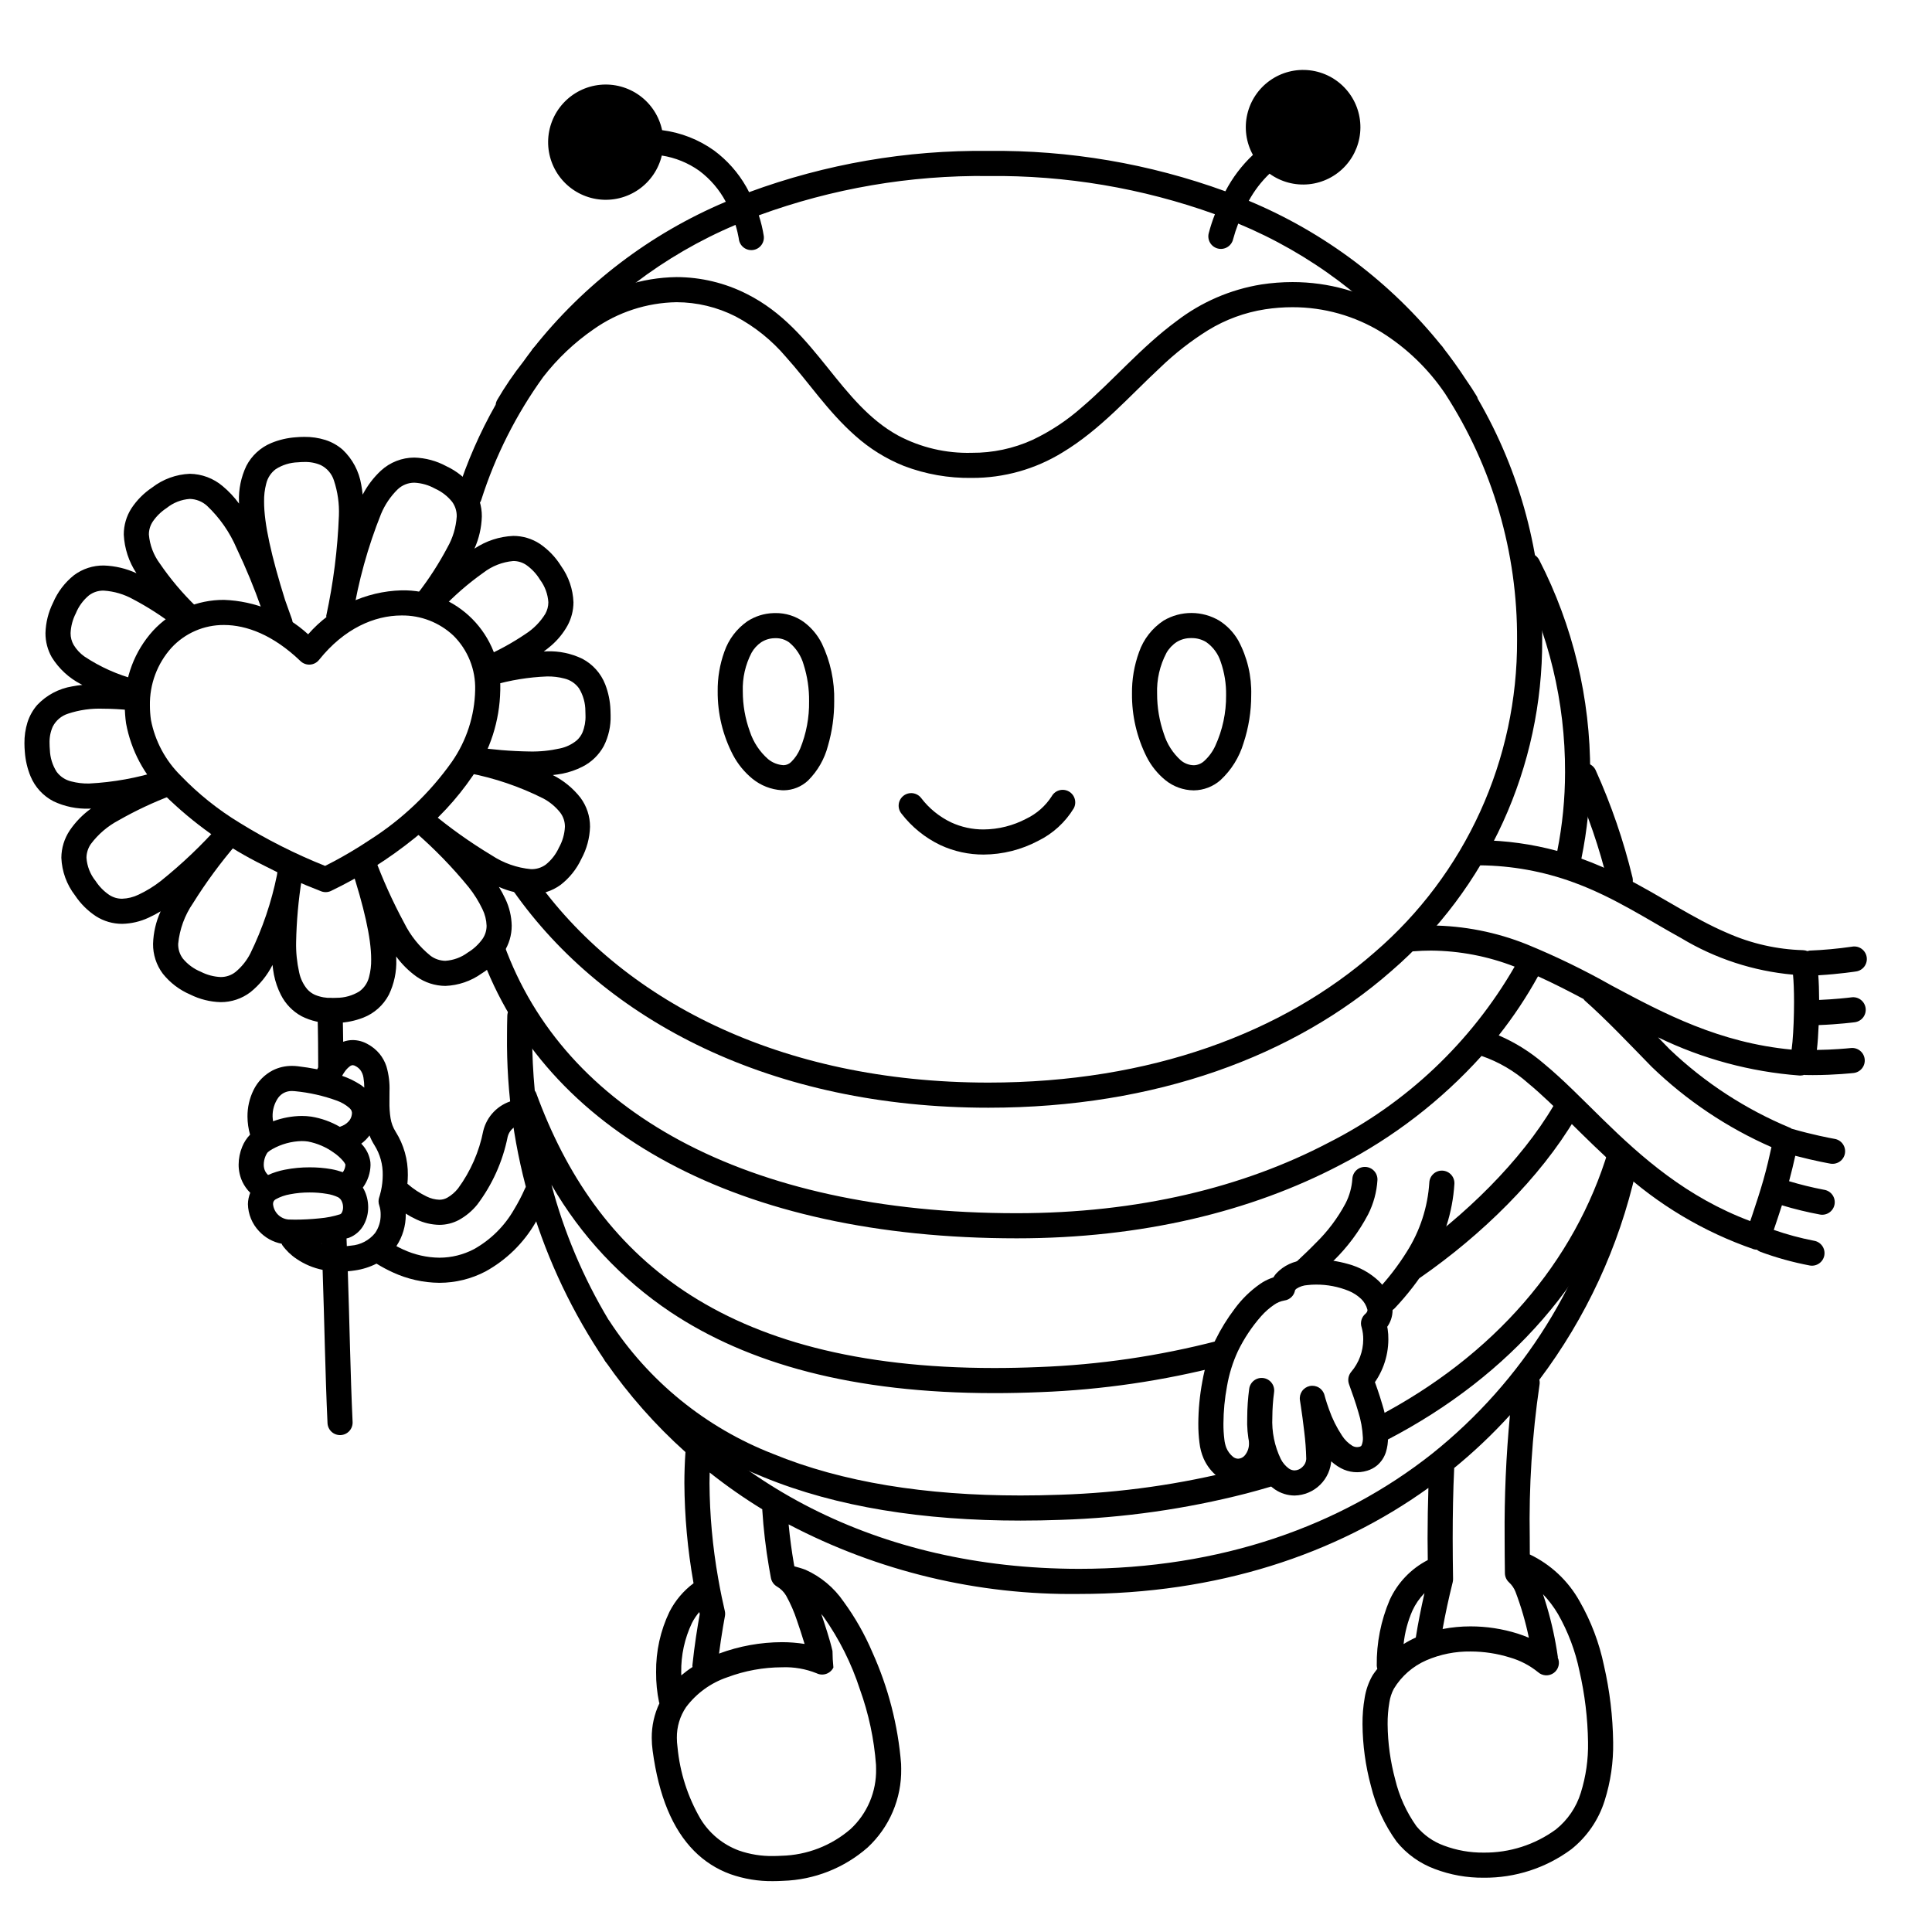 <svg width="200" height="200" viewBox="0 0 200 200" xmlns="http://www.w3.org/2000/svg"><g id="type=love, mode=dark"><g id="Layer 2"><path id="Vector" d="M62.838 19C65.323 19 67.338 16.985 67.338 14.5C67.338 12.015 65.323 10 62.838 10C60.353 10 58.338 12.015 58.338 14.5C58.338 16.985 60.353 19 62.838 19Z"/><path id="Vector_2" d="M135.172 17.5C137.657 17.5 139.672 15.485 139.672 13C139.672 10.515 137.657 8.5 135.172 8.5C132.687 8.5 130.672 10.515 130.672 13C130.672 15.485 132.687 17.5 135.172 17.5Z"/></g><g id="Layer 17"><path id="Vector_3" d="M162.819 80.815C164.363 84.237 165.584 87.795 166.467 91.444C166.549 91.779 166.76 92.067 167.055 92.247C167.349 92.426 167.703 92.481 168.038 92.399C168.373 92.318 168.662 92.106 168.841 91.812C169.02 91.517 169.075 91.164 168.994 90.829C168.072 87.023 166.798 83.312 165.188 79.743C165.118 79.587 165.018 79.447 164.893 79.33C164.769 79.213 164.622 79.122 164.462 79.061C164.302 79.001 164.132 78.973 163.962 78.978C163.791 78.984 163.623 79.023 163.467 79.093C163.311 79.164 163.171 79.264 163.054 79.389C162.938 79.513 162.846 79.66 162.786 79.82C162.726 79.98 162.698 80.15 162.704 80.321C162.71 80.492 162.749 80.66 162.82 80.815L162.819 80.815Z"/><path id="Vector_4" d="M49.412 124.693L49.408 124.697L49.406 124.699L49.412 124.693Z"/><path id="Vector_5" d="M56.051 122.403C55.895 122.334 55.727 122.296 55.556 122.291C55.385 122.287 55.215 122.316 55.056 122.377C54.897 122.438 54.751 122.53 54.627 122.648C54.503 122.765 54.404 122.906 54.334 123.062C54.01 123.796 53.638 124.508 53.221 125.194L53.222 125.193C52.236 126.92 50.797 128.345 49.06 129.315C47.961 129.89 46.739 130.193 45.499 130.196L45.479 130.196C44.186 130.181 42.911 129.891 41.738 129.348C41.502 129.242 41.268 129.121 41.034 128.998C41.672 128.03 42.01 126.896 42.005 125.738C42.005 125.699 41.997 125.667 41.996 125.629C42.359 125.859 42.736 126.065 43.126 126.244C43.862 126.592 44.664 126.78 45.478 126.796L45.488 126.796C46.184 126.795 46.87 126.625 47.486 126.301L47.492 126.298C48.229 125.895 48.88 125.351 49.408 124.697C50.969 122.625 52.044 120.228 52.553 117.684L52.552 117.686C52.623 117.391 52.772 117.121 52.983 116.903C53.195 116.685 53.46 116.528 53.753 116.448C54.085 116.356 54.367 116.136 54.538 115.836C54.708 115.536 54.752 115.181 54.66 114.848C54.568 114.516 54.348 114.234 54.048 114.064C53.748 113.894 53.393 113.85 53.061 113.942L53.06 113.941C52.321 114.145 51.65 114.543 51.116 115.094C50.582 115.645 50.205 116.329 50.025 117.074L50.025 117.076C49.605 119.223 48.717 121.251 47.425 123.016L47.42 123.022C47.111 123.414 46.729 123.743 46.295 123.989C46.044 124.128 45.762 124.199 45.476 124.196C45.027 124.179 44.587 124.068 44.184 123.869C43.457 123.52 42.781 123.073 42.174 122.542C42.2 122.258 42.219 121.961 42.22 121.641C42.241 120.052 41.8 118.492 40.952 117.149C40.687 116.726 40.51 116.255 40.431 115.762C40.342 115.197 40.303 114.624 40.315 114.052C40.315 113.702 40.321 113.342 40.321 112.976C40.355 112.103 40.248 111.23 40.003 110.391C39.848 109.92 39.609 109.481 39.296 109.095C38.949 108.676 38.523 108.329 38.042 108.074C37.575 107.812 37.05 107.672 36.514 107.667C36.177 107.668 35.842 107.728 35.525 107.843C35.515 106.935 35.497 105.84 35.466 104.6C35.463 104.428 35.426 104.259 35.357 104.102C35.289 103.945 35.19 103.803 35.066 103.684C34.942 103.566 34.796 103.473 34.636 103.411C34.476 103.349 34.305 103.319 34.134 103.324C33.962 103.328 33.794 103.366 33.637 103.436C33.48 103.506 33.339 103.606 33.221 103.731C33.103 103.855 33.011 104.002 32.951 104.162C32.89 104.323 32.861 104.494 32.867 104.665L32.867 104.665C32.929 107.152 32.938 109.058 32.938 110.001C32.938 110.218 32.938 110.381 32.938 110.491C32.903 110.562 32.867 110.634 32.84 110.692C32.158 110.562 31.477 110.451 30.821 110.376C30.624 110.353 30.427 110.341 30.229 110.341C29.533 110.336 28.846 110.496 28.224 110.808C27.363 111.257 26.669 111.972 26.244 112.846C25.825 113.701 25.611 114.642 25.619 115.595C25.623 116.226 25.713 116.853 25.886 117.46C25.535 117.823 25.258 118.251 25.07 118.72C24.831 119.303 24.706 119.927 24.703 120.557C24.7 121.18 24.836 121.796 25.103 122.359C25.305 122.775 25.576 123.152 25.905 123.477C25.754 123.849 25.672 124.247 25.665 124.649C25.687 125.691 26.096 126.687 26.811 127.446C27.434 128.122 28.257 128.58 29.16 128.752C29.175 128.797 29.193 128.84 29.213 128.883L29.213 128.883C29.619 129.45 30.125 129.938 30.706 130.323C31.519 130.876 32.433 131.26 33.397 131.455C33.583 136.819 33.666 142.217 33.904 147.322C33.92 147.666 34.072 147.99 34.327 148.223C34.582 148.455 34.919 148.576 35.263 148.56C35.608 148.544 35.932 148.392 36.164 148.137C36.396 147.882 36.517 147.545 36.501 147.201L36.501 147.201C36.268 142.229 36.186 136.921 36.004 131.601C36.246 131.58 36.493 131.553 36.748 131.514C37.523 131.403 38.276 131.165 38.975 130.811C39.522 131.149 40.089 131.453 40.674 131.72C42.182 132.414 43.82 132.781 45.479 132.796L45.499 132.796C47.159 132.793 48.794 132.389 50.264 131.619C52.418 130.432 54.207 128.68 55.439 126.552L55.44 126.55C55.915 125.768 56.339 124.956 56.709 124.119C56.85 123.804 56.859 123.447 56.735 123.125C56.612 122.803 56.365 122.543 56.051 122.403ZM27.746 121.636C27.627 121.52 27.526 121.385 27.448 121.238C27.349 121.025 27.3 120.792 27.303 120.557C27.306 120.265 27.365 119.976 27.476 119.705C27.52 119.597 27.573 119.493 27.635 119.395L27.7 119.305L27.726 119.276C27.87 119.154 28.025 119.047 28.19 118.957C29.122 118.433 30.169 118.147 31.237 118.123C31.447 118.123 31.656 118.137 31.863 118.166C32.84 118.351 33.765 118.75 34.57 119.334C34.921 119.574 35.24 119.859 35.518 120.181C35.598 120.274 35.668 120.376 35.726 120.485L35.755 120.552L35.757 120.612C35.736 120.875 35.644 121.129 35.491 121.345C35.105 121.21 34.708 121.105 34.305 121.031C33.563 120.902 32.811 120.839 32.058 120.842C31.199 120.839 30.341 120.92 29.498 121.085C28.895 121.201 28.307 121.386 27.746 121.636H27.746ZM36.202 110.395C36.289 110.32 36.399 110.275 36.514 110.267C36.616 110.273 36.715 110.304 36.802 110.359C36.986 110.453 37.15 110.584 37.284 110.742C37.465 110.98 37.582 111.259 37.625 111.555C37.682 111.897 37.711 112.243 37.711 112.59C37.57 112.473 37.424 112.365 37.274 112.264C36.693 111.892 36.069 111.591 35.415 111.369C35.499 111.215 35.593 111.067 35.696 110.925C35.836 110.723 36.007 110.545 36.201 110.395H36.202ZM28.805 113.632C28.963 113.421 29.167 113.247 29.402 113.126C29.659 112.999 29.942 112.935 30.229 112.941C30.327 112.941 30.425 112.947 30.522 112.958C32.021 113.1 33.496 113.434 34.91 113.952C35.374 114.122 35.802 114.376 36.174 114.7C36.263 114.782 36.336 114.878 36.391 114.984L36.437 115.188L36.436 115.223C36.429 115.476 36.352 115.723 36.212 115.936C36.017 116.203 35.753 116.412 35.449 116.542C35.361 116.582 35.27 116.618 35.178 116.648C34.267 116.121 33.269 115.763 32.231 115.593C31.902 115.546 31.57 115.523 31.237 115.523C30.224 115.534 29.22 115.721 28.27 116.075C28.244 115.916 28.227 115.756 28.219 115.595C28.198 114.895 28.403 114.206 28.805 113.632H28.805ZM28.265 124.649C28.261 124.549 28.283 124.451 28.327 124.361C28.377 124.273 28.45 124.2 28.539 124.151C28.999 123.897 29.497 123.722 30.014 123.633C30.687 123.503 31.372 123.439 32.058 123.442C32.657 123.439 33.255 123.489 33.846 123.59C34.243 123.649 34.63 123.766 34.995 123.936C35.154 124.025 35.283 124.161 35.363 124.325C35.464 124.526 35.515 124.747 35.514 124.971C35.518 125.164 35.475 125.355 35.388 125.527C35.316 125.65 35.269 125.678 35.217 125.699C34.52 125.921 33.8 126.063 33.071 126.123C32.231 126.211 31.387 126.256 30.543 126.257C30.284 126.257 30.049 126.252 29.855 126.243C29.445 126.205 29.062 126.025 28.771 125.734C28.481 125.442 28.301 125.058 28.265 124.649L28.265 124.649ZM33.247 128.718L33.29 128.714L33.291 128.736C33.275 128.73 33.263 128.723 33.247 128.718L33.247 128.718ZM36.35 128.945C36.194 128.969 36.049 128.982 35.902 128.997C35.891 128.733 35.883 128.468 35.872 128.204C35.954 128.177 36.049 128.164 36.13 128.134C36.784 127.883 37.328 127.406 37.661 126.789C37.963 126.231 38.119 125.606 38.114 124.971C38.115 124.33 37.964 123.698 37.671 123.127C37.638 123.064 37.595 123.004 37.558 122.942C37.571 122.924 37.583 122.911 37.595 122.892C38.072 122.226 38.337 121.431 38.357 120.612C38.357 120.511 38.353 120.406 38.343 120.296L38.342 120.293C38.252 119.637 37.967 119.022 37.525 118.528C37.486 118.481 37.44 118.438 37.399 118.392C37.722 118.151 38.01 117.865 38.251 117.542C38.39 117.897 38.563 118.238 38.768 118.559C39.345 119.482 39.641 120.553 39.62 121.641C39.618 122.198 39.556 122.752 39.434 123.296C39.388 123.501 39.343 123.663 39.311 123.768L39.275 123.88L39.267 123.901L39.268 123.902C39.158 124.196 39.159 124.521 39.27 124.815C39.366 125.113 39.411 125.425 39.405 125.738C39.418 126.42 39.215 127.089 38.825 127.649C38.523 128.022 38.147 128.329 37.721 128.552C37.296 128.775 36.829 128.909 36.35 128.945H36.35Z"/><path id="Vector_6" d="M168.384 119.656C168.218 119.618 168.045 119.613 167.877 119.641C167.709 119.67 167.548 119.731 167.403 119.822C167.259 119.913 167.133 120.031 167.034 120.17C166.936 120.309 166.865 120.466 166.827 120.633L166.827 120.633C164.234 132.431 157.664 142.98 148.219 150.511C138.808 157.944 126.424 162.403 111.704 162.406C90.706 162.395 74.451 153.344 64.821 139.468C64.724 139.327 64.6 139.206 64.456 139.113C64.313 139.02 64.152 138.956 63.984 138.925C63.815 138.895 63.642 138.897 63.475 138.933C63.308 138.969 63.149 139.038 63.009 139.136C62.868 139.233 62.748 139.358 62.655 139.502C62.563 139.646 62.5 139.807 62.47 139.975C62.439 140.144 62.443 140.316 62.48 140.484C62.516 140.651 62.586 140.809 62.684 140.949C65.069 144.384 67.846 147.529 70.959 150.32C70.882 151.411 70.848 152.486 70.847 153.535C70.869 156.981 71.181 160.419 71.781 163.812L71.796 163.898C70.749 164.68 69.895 165.692 69.301 166.856C68.365 168.805 67.893 170.944 67.92 173.105C67.911 174.155 68.014 175.203 68.228 176.231C68.236 176.262 68.258 176.285 68.267 176.315C67.733 177.436 67.46 178.662 67.468 179.903C67.469 180.338 67.499 180.772 67.558 181.203L67.557 181.2C68.194 185.964 69.637 189.359 71.841 191.593C72.9 192.669 74.186 193.495 75.606 194.01C77.022 194.509 78.516 194.754 80.017 194.735C80.362 194.735 80.709 194.724 81.058 194.703C84.293 194.603 87.392 193.38 89.824 191.245C90.94 190.206 91.825 188.946 92.422 187.544C93.019 186.142 93.316 184.631 93.292 183.108C93.292 182.937 93.288 182.767 93.282 182.597V182.594C92.962 178.604 91.957 174.699 90.311 171.05C89.519 169.187 88.515 167.42 87.319 165.786C86.334 164.35 84.972 163.213 83.383 162.501C83.005 162.357 82.617 162.251 82.23 162.145C82.208 162.024 82.187 161.916 82.166 161.789C81.969 160.633 81.777 159.269 81.638 157.804C90.905 162.668 101.239 165.143 111.704 165.006C125.96 165.009 138.249 160.947 147.868 154.029C147.815 155.731 147.783 157.456 147.782 159.232C147.782 159.974 147.795 160.74 147.803 161.497C146.068 162.392 144.682 163.841 143.865 165.614C142.948 167.766 142.49 170.085 142.521 172.424C142.526 172.537 142.546 172.648 142.58 172.755C142.404 172.995 142.216 173.221 142.059 173.483C141.666 174.184 141.4 174.949 141.273 175.743C141.114 176.65 141.038 177.569 141.046 178.49C141.063 180.655 141.357 182.809 141.923 184.899C142.428 186.968 143.329 188.919 144.576 190.645C145.614 191.926 146.978 192.903 148.524 193.475C150.14 194.088 151.855 194.395 153.584 194.381C156.846 194.412 160.03 193.38 162.654 191.442C164.278 190.152 165.48 188.406 166.105 186.428C166.729 184.464 167.028 182.412 166.993 180.351C166.958 177.68 166.639 175.02 166.042 172.416C165.557 170.077 164.706 167.83 163.518 165.757C162.342 163.65 160.543 161.959 158.366 160.916C158.362 160.348 158.359 159.785 158.359 159.233V159.219L158.359 159.164C158.264 153.878 158.602 148.593 159.37 143.362C159.401 143.185 159.395 143.004 159.352 142.83C164.187 136.417 167.599 129.048 169.361 121.213C169.438 120.877 169.378 120.524 169.195 120.232C169.012 119.94 168.72 119.733 168.384 119.656ZM71.627 168.019C71.834 167.609 72.091 167.227 72.391 166.879C72.408 166.953 72.423 167.022 72.439 167.09C72.328 167.702 72.191 168.502 72.049 169.449L72.049 169.452C71.918 170.341 71.784 171.344 71.674 172.411C71.676 172.464 71.681 172.517 71.689 172.569C71.283 172.832 70.894 173.121 70.526 173.434C70.523 173.326 70.52 173.219 70.52 173.106C70.494 171.348 70.873 169.607 71.627 168.019H71.627ZM89.017 174.882C89.925 177.4 90.486 180.029 90.684 182.698V182.695C90.689 182.835 90.692 182.973 90.692 183.108C90.717 184.274 90.495 185.432 90.04 186.506C89.586 187.58 88.909 188.546 88.055 189.34C86.064 191.064 83.535 192.042 80.903 192.108C80.601 192.126 80.306 192.135 80.017 192.135C78.82 192.154 77.629 191.962 76.498 191.568C74.84 190.956 73.437 189.801 72.518 188.291C71.193 186.015 70.379 183.478 70.135 180.856L70.134 180.854C70.091 180.539 70.069 180.221 70.068 179.903C70.053 178.771 70.385 177.661 71.021 176.723C72.099 175.285 73.587 174.208 75.289 173.632C77.103 172.952 79.023 172.602 80.959 172.597C82.181 172.549 83.4 172.76 84.534 173.216C84.844 173.368 85.201 173.391 85.527 173.279C85.853 173.167 86.122 172.931 86.274 172.621C86.215 172.052 86.183 171.48 86.179 170.908L86.178 170.908C85.915 169.741 85.371 168.114 85.021 167.084C85.097 167.179 85.173 167.258 85.248 167.358C86.876 169.662 88.146 172.199 89.017 174.882H89.017ZM79.603 162.226C79.671 162.631 79.74 163.003 79.806 163.354C79.84 163.535 79.913 163.707 80.019 163.858C80.125 164.009 80.261 164.136 80.42 164.231C80.817 164.459 81.147 164.787 81.379 165.181C81.833 165.999 82.208 166.857 82.499 167.745C82.714 168.37 83.032 169.319 83.291 170.18C82.519 170.059 81.74 169.998 80.959 169.997C78.732 170.002 76.523 170.402 74.435 171.178C74.496 170.708 74.559 170.256 74.621 169.83L74.621 169.832C74.778 168.783 74.931 167.906 75.044 167.298C75.077 167.12 75.073 166.938 75.031 166.762C74.856 166.018 74.601 164.854 74.342 163.368C73.768 160.122 73.469 156.833 73.447 153.536C73.447 153.173 73.457 152.805 73.466 152.437C75.204 153.816 77.024 155.088 78.917 156.246C78.917 156.263 78.909 156.277 78.91 156.294C79.036 158.282 79.267 160.262 79.603 162.226ZM146.216 166.725C146.526 166.056 146.948 165.445 147.462 164.916C147.102 166.504 146.793 168.047 146.563 169.517C146.127 169.714 145.704 169.94 145.299 170.194C145.423 168.997 145.733 167.827 146.216 166.725H146.216ZM161.286 167.09C162.33 168.924 163.078 170.91 163.503 172.976C164.059 175.396 164.358 177.868 164.393 180.352C164.427 182.127 164.174 183.896 163.643 185.591C163.184 187.084 162.286 188.405 161.067 189.382C158.897 190.968 156.272 191.81 153.584 191.781C152.18 191.795 150.787 191.548 149.473 191.055C148.361 190.652 147.378 189.958 146.626 189.046C145.595 187.592 144.85 185.954 144.433 184.221C143.928 182.352 143.663 180.426 143.646 178.49C143.639 177.729 143.7 176.968 143.829 176.218C143.903 175.73 144.058 175.257 144.289 174.821C145.079 173.513 146.256 172.483 147.658 171.873C149.1 171.251 150.657 170.941 152.228 170.962C153.617 170.962 154.997 171.173 156.322 171.588C157.38 171.894 158.366 172.41 159.221 173.104C159.443 173.301 159.726 173.416 160.023 173.43C160.32 173.443 160.612 173.354 160.851 173.178C161.09 173.001 161.262 172.748 161.336 172.46C161.411 172.173 161.385 171.868 161.262 171.598C161.259 171.568 161.271 171.541 161.266 171.511L161.266 171.511C161.202 171.066 161.129 170.619 161.048 170.171C160.735 168.428 160.294 166.711 159.73 165.032C160.325 165.657 160.847 166.347 161.286 167.09H161.286ZM155.759 159.164L155.759 159.247H155.759C155.759 160.424 155.771 161.633 155.787 162.859C155.79 163.035 155.828 163.208 155.899 163.368C155.97 163.529 156.073 163.673 156.201 163.793C156.5 164.065 156.733 164.402 156.882 164.778C157.469 166.326 157.932 167.918 158.268 169.54C157.896 169.383 157.512 169.239 157.112 169.111C155.532 168.614 153.885 168.361 152.228 168.362C151.258 168.361 150.29 168.453 149.338 168.637C149.614 167.095 149.962 165.482 150.382 163.796C150.408 163.687 150.421 163.575 150.42 163.462C150.399 162.025 150.382 160.609 150.382 159.233C150.383 156.745 150.424 154.346 150.536 152.033C150.537 152.013 150.527 151.996 150.527 151.976C152.587 150.293 154.52 148.46 156.309 146.492C155.909 150.704 155.725 154.934 155.759 159.164H155.759Z"/><path id="Vector_7" d="M147.07 132.228C153.385 127.837 159.418 121.951 163.079 115.757C163.254 115.46 163.304 115.105 163.218 114.772C163.132 114.438 162.917 114.152 162.62 113.977C162.323 113.802 161.968 113.751 161.634 113.838C161.301 113.924 161.015 114.139 160.839 114.436L160.839 114.436C157.459 120.178 151.645 125.891 145.587 130.092C145.446 130.19 145.326 130.314 145.234 130.458C145.142 130.601 145.078 130.762 145.048 130.93C145.018 131.098 145.021 131.27 145.057 131.437C145.093 131.604 145.162 131.762 145.26 131.903C145.357 132.043 145.481 132.163 145.625 132.255C145.769 132.347 145.929 132.41 146.097 132.44C146.265 132.471 146.438 132.467 146.605 132.431C146.772 132.395 146.93 132.326 147.07 132.228V132.228Z"/><path id="Vector_8" d="M168.124 118.186C167.96 118.137 167.789 118.121 167.619 118.138C167.449 118.155 167.284 118.206 167.134 118.287C166.984 118.368 166.851 118.477 166.743 118.61C166.635 118.742 166.554 118.894 166.505 119.058C163.018 130.669 154.661 140.357 142.436 146.732C142.285 146.81 142.15 146.918 142.04 147.049C141.93 147.18 141.846 147.331 141.795 147.494C141.743 147.657 141.724 147.829 141.739 147.999C141.754 148.169 141.803 148.335 141.882 148.487C141.961 148.638 142.069 148.773 142.2 148.883C142.331 148.993 142.482 149.075 142.646 149.127C142.809 149.178 142.98 149.196 143.151 149.181C143.321 149.166 143.487 149.117 143.638 149.037L143.638 149.037C156.39 142.4 165.295 132.148 168.995 119.805C169.094 119.475 169.058 119.119 168.895 118.815C168.731 118.512 168.454 118.285 168.124 118.186Z"/><path id="Vector_9" d="M130.735 151.426C129.955 151.658 129.165 151.878 128.364 152.087C122.265 153.649 116.014 154.538 109.721 154.736C108.338 154.786 106.977 154.811 105.638 154.811C95.831 154.812 87.195 153.45 80.024 150.505C73.049 147.794 67.106 142.954 63.038 136.672C63.028 136.655 63.011 136.647 62.999 136.631C60.383 132.27 58.393 127.562 57.087 122.647C60.129 127.923 64.343 132.429 69.402 135.819C77.427 141.169 88.291 144.217 102.93 144.216C104.471 144.216 106.055 144.182 107.682 144.114C114.083 143.872 120.44 142.939 126.641 141.334C126.806 141.29 126.961 141.215 127.097 141.111C127.233 141.008 127.347 140.879 127.433 140.731C127.519 140.584 127.575 140.421 127.598 140.252C127.621 140.083 127.611 139.911 127.567 139.746C127.524 139.581 127.448 139.426 127.345 139.29C127.242 139.154 127.113 139.04 126.965 138.954C126.818 138.868 126.655 138.812 126.486 138.789C126.316 138.766 126.144 138.776 125.979 138.82L125.979 138.82C119.959 140.378 113.787 141.282 107.573 141.516C105.981 141.583 104.433 141.616 102.93 141.616C88.638 141.614 78.334 138.648 70.844 133.656C63.356 128.659 58.594 121.602 55.495 113.127C55.458 113.048 55.413 112.974 55.359 112.905C55.184 111.019 55.086 109.107 55.086 107.168C55.086 106.521 55.095 105.875 55.114 105.229C55.123 104.884 54.996 104.55 54.759 104.3C54.522 104.049 54.196 103.903 53.851 103.893C53.506 103.883 53.172 104.011 52.921 104.248C52.671 104.485 52.525 104.811 52.515 105.156C52.496 105.825 52.486 106.495 52.486 107.168C52.356 119.206 55.914 130.995 62.684 140.949C62.832 141.152 63.037 141.306 63.273 141.391C67.461 146.511 72.887 150.476 79.037 152.91C86.628 156.024 95.594 157.41 105.638 157.411C107.01 157.411 108.402 157.386 109.815 157.334C116.298 157.129 122.739 156.213 129.022 154.603C129.85 154.386 130.668 154.158 131.475 153.919C131.803 153.818 132.078 153.592 132.24 153.29C132.403 152.988 132.439 152.634 132.341 152.305C132.244 151.977 132.02 151.7 131.719 151.535C131.418 151.37 131.065 151.331 130.735 151.426L130.735 151.426Z"/><path id="Vector_10" d="M123.572 80.518L123.581 79.218C123.09 79.209 122.618 79.031 122.243 78.715C121.418 77.974 120.809 77.023 120.482 75.963C120.017 74.63 119.781 73.229 119.783 71.817C119.731 70.347 120.065 68.889 120.75 67.588C121.012 67.129 121.38 66.739 121.824 66.453C122.277 66.18 122.797 66.043 123.325 66.055C123.866 66.042 124.399 66.184 124.862 66.465C125.576 66.964 126.105 67.685 126.369 68.515C126.755 69.624 126.944 70.793 126.925 71.968C126.942 73.78 126.558 75.573 125.802 77.22C125.531 77.808 125.145 78.335 124.667 78.771C124.375 79.047 123.991 79.206 123.589 79.218L123.564 79.218L123.572 80.518L123.581 79.218L123.572 80.518L123.58 81.818H123.589C124.604 81.805 125.58 81.43 126.342 80.76C127.469 79.715 128.295 78.387 128.734 76.914C129.26 75.318 129.527 73.648 129.525 71.968C129.582 69.998 129.122 68.047 128.19 66.31C127.713 65.478 127.043 64.774 126.235 64.258C125.363 63.736 124.367 63.459 123.351 63.456C122.335 63.452 121.337 63.723 120.461 64.239C119.273 65.019 118.376 66.17 117.91 67.513C117.41 68.892 117.163 70.35 117.183 71.817C117.163 74.08 117.68 76.315 118.693 78.339C119.166 79.273 119.829 80.099 120.64 80.762C121.469 81.432 122.498 81.804 123.563 81.818H123.58L123.572 80.518Z"/><path id="Vector_11" d="M80.997 80.507L81.076 79.21C80.503 79.169 79.958 78.952 79.516 78.586C78.64 77.818 77.986 76.829 77.623 75.722C77.14 74.393 76.893 72.99 76.894 71.576C76.847 70.187 77.159 68.809 77.801 67.576C78.045 67.14 78.387 66.767 78.8 66.485C79.208 66.222 79.682 66.077 80.168 66.067L80.293 66.064C80.792 66.054 81.281 66.205 81.688 66.496C82.416 67.093 82.942 67.901 83.195 68.809C83.582 70.031 83.771 71.308 83.756 72.59C83.782 74.271 83.469 75.941 82.834 77.497C82.622 78.009 82.311 78.474 81.917 78.863C81.712 79.076 81.432 79.201 81.136 79.212L81.075 79.21L80.997 80.507L80.919 81.805L81.136 81.812C82.073 81.8 82.972 81.438 83.655 80.797C84.647 79.806 85.356 78.568 85.708 77.21C86.145 75.71 86.363 74.153 86.356 72.59C86.406 70.52 85.966 68.467 85.071 66.599C84.627 65.721 83.984 64.959 83.192 64.375C82.345 63.774 81.331 63.456 80.293 63.464L80.06 63.469C79.106 63.499 78.179 63.789 77.378 64.308C76.266 65.079 75.427 66.185 74.985 67.464C74.51 68.782 74.276 70.175 74.294 71.576C74.278 73.863 74.822 76.12 75.876 78.149C76.381 79.106 77.073 79.951 77.912 80.633C78.77 81.323 79.82 81.732 80.918 81.805L80.997 80.507Z"/><path id="Vector_12" d="M93.307 84.208C94.379 85.606 95.766 86.73 97.356 87.488C98.756 88.137 100.283 88.47 101.827 88.464C103.79 88.453 105.721 87.968 107.457 87.052C108.986 86.303 110.268 85.133 111.153 83.68C111.316 83.378 111.352 83.024 111.255 82.695C111.158 82.366 110.935 82.089 110.634 81.924C110.333 81.759 109.98 81.719 109.65 81.814C109.32 81.909 109.042 82.13 108.874 82.429C108.23 83.432 107.319 84.236 106.244 84.752C104.882 85.471 103.367 85.852 101.827 85.864C100.663 85.871 99.512 85.621 98.456 85.132C97.235 84.547 96.171 83.68 95.351 82.602C95.246 82.467 95.115 82.355 94.966 82.271C94.817 82.187 94.653 82.133 94.484 82.112C94.314 82.092 94.142 82.105 93.977 82.151C93.812 82.197 93.658 82.275 93.524 82.381C93.39 82.486 93.277 82.618 93.194 82.767C93.11 82.916 93.056 83.08 93.036 83.25C93.016 83.419 93.03 83.591 93.076 83.756C93.123 83.921 93.201 84.074 93.307 84.208L93.307 84.208Z"/><path id="Vector_13" d="M139.996 122.025C139.937 122.914 139.697 123.782 139.29 124.575C138.478 126.094 137.438 127.479 136.204 128.68L136.201 128.683C135.56 129.343 134.893 129.973 134.247 130.58C134.123 130.697 134.023 130.837 133.953 130.993C133.883 131.148 133.844 131.316 133.839 131.487C133.833 131.658 133.862 131.828 133.922 131.987C133.983 132.147 134.074 132.293 134.191 132.417C134.308 132.542 134.448 132.642 134.604 132.712C134.759 132.782 134.927 132.821 135.098 132.826C135.269 132.832 135.439 132.803 135.598 132.743C135.758 132.682 135.904 132.591 136.029 132.474C136.676 131.865 137.374 131.207 138.066 130.494L138.064 130.497C139.495 129.096 140.698 127.481 141.63 125.708C142.189 124.602 142.517 123.393 142.593 122.156C142.608 121.812 142.487 121.477 142.256 121.223C142.024 120.969 141.702 120.817 141.359 120.799C141.016 120.782 140.68 120.901 140.425 121.131C140.169 121.361 140.015 121.682 139.996 122.025L139.996 122.025Z"/><path id="Vector_14" d="M144.405 135.403C145.702 134.031 146.857 132.532 147.854 130.928C149.446 128.405 150.377 125.52 150.56 122.542C150.576 122.198 150.455 121.862 150.223 121.607C149.992 121.353 149.668 121.2 149.325 121.183C148.981 121.166 148.644 121.287 148.389 121.518C148.134 121.748 147.98 122.071 147.963 122.415C147.801 124.959 147 127.421 145.635 129.574C144.729 131.029 143.679 132.389 142.5 133.633C142.384 133.758 142.293 133.905 142.233 134.065C142.173 134.225 142.145 134.396 142.151 134.566C142.157 134.737 142.197 134.905 142.268 135.061C142.339 135.216 142.44 135.356 142.565 135.473C142.691 135.589 142.838 135.68 142.998 135.739C143.158 135.799 143.329 135.826 143.5 135.82C143.67 135.813 143.838 135.773 143.994 135.702C144.149 135.63 144.289 135.529 144.405 135.403L144.405 135.403Z"/><path id="Vector_15" d="M129.281 149.12L129.294 149.384C129.312 149.841 129.164 150.289 128.877 150.645C128.793 150.752 128.686 150.84 128.565 150.902C128.444 150.965 128.31 151 128.174 151.006C127.982 151.002 127.798 150.934 127.648 150.814C127.342 150.565 127.102 150.244 126.951 149.88C126.844 149.601 126.776 149.309 126.745 149.012C126.677 148.47 126.645 147.923 126.649 147.376C126.656 146.074 126.78 144.775 127.02 143.495C127.235 142.242 127.614 141.022 128.149 139.869C128.785 138.558 129.595 137.34 130.558 136.247C130.95 135.805 131.395 135.412 131.882 135.078C132.199 134.851 132.563 134.698 132.947 134.63C133.242 134.593 133.515 134.456 133.721 134.242C133.926 134.028 134.053 133.75 134.079 133.454L133.608 133.413L134.058 133.577C134.07 133.537 134.077 133.496 134.079 133.454L133.608 133.413L134.058 133.577C134.062 133.577 134.07 133.518 134.211 133.406C134.549 133.185 134.94 133.056 135.343 133.033C135.638 132.997 135.935 132.98 136.233 132.981C137.4 132.974 138.557 133.197 139.637 133.638C140.107 133.834 140.537 134.114 140.906 134.464C141.217 134.764 141.439 135.143 141.549 135.561L141.56 135.64C141.553 135.725 141.521 135.806 141.467 135.873L141.381 135.973L141.365 135.988L141.751 136.434L141.389 135.969L141.365 135.988L141.751 136.434L141.39 135.969C141.174 136.136 141.016 136.368 140.94 136.63C140.863 136.892 140.871 137.172 140.963 137.43L141.689 137.172L140.959 137.419L140.963 137.43L141.689 137.172L140.959 137.419L140.964 137.435C141.073 137.831 141.126 138.241 141.122 138.652C141.117 139.89 140.672 141.086 139.867 142.027C139.724 142.201 139.629 142.409 139.591 142.63C139.553 142.852 139.573 143.08 139.649 143.292C139.952 144.135 140.32 145.15 140.606 146.149C140.881 147.015 141.042 147.912 141.086 148.819C141.101 149.091 141.056 149.363 140.954 149.616L140.89 149.704L140.779 149.757C140.682 149.788 140.581 149.803 140.479 149.804C140.314 149.802 140.153 149.758 140.008 149.678C139.573 149.412 139.203 149.049 138.929 148.619C138.369 147.775 137.917 146.864 137.583 145.908C137.425 145.48 137.306 145.104 137.228 144.84C137.189 144.707 137.16 144.603 137.14 144.534L137.12 144.457L137.115 144.437C137.034 144.112 136.83 143.831 136.546 143.653C136.262 143.475 135.921 143.413 135.592 143.48C135.264 143.548 134.975 143.739 134.784 144.015C134.594 144.291 134.517 144.629 134.571 144.96C134.571 144.961 134.611 145.209 134.672 145.622C134.765 146.241 134.904 147.223 135.018 148.233C135.132 149.144 135.2 150.061 135.221 150.979L135.221 151.086L136.521 151.063L135.221 151.052C135.201 151.353 135.067 151.634 134.847 151.84C134.63 152.07 134.333 152.205 134.017 152.217C133.801 152.214 133.59 152.144 133.415 152.017C133.067 151.76 132.784 151.425 132.588 151.039C131.941 149.696 131.64 148.212 131.712 146.722C131.716 145.849 131.777 144.977 131.894 144.112C131.939 143.77 131.846 143.424 131.636 143.151C131.426 142.877 131.116 142.699 130.774 142.654C130.433 142.609 130.087 142.701 129.814 142.911C129.54 143.121 129.361 143.431 129.316 143.773C129.184 144.751 129.116 145.736 129.112 146.722C129.035 148.659 129.451 150.583 130.322 152.315C130.717 153.056 131.281 153.694 131.968 154.177C132.572 154.59 133.285 154.813 134.017 154.817C135.009 154.797 135.956 154.398 136.663 153.702C137.37 153.006 137.784 152.066 137.821 151.074L137.821 151.04L137.821 150.979C137.783 149.618 137.668 148.26 137.477 146.912C137.307 145.597 137.139 144.554 137.137 144.546L135.854 144.753L134.593 145.068C134.907 146.25 135.331 147.398 135.86 148.5C136.288 149.42 136.855 150.268 137.541 151.016C137.909 151.405 138.337 151.732 138.809 151.985C139.222 152.206 139.675 152.343 140.141 152.388C140.608 152.433 141.078 152.385 141.526 152.248C141.907 152.136 142.261 151.947 142.566 151.692C142.989 151.327 143.302 150.852 143.47 150.319C143.62 149.833 143.693 149.327 143.685 148.82C143.645 147.67 143.45 146.531 143.106 145.433C142.786 144.32 142.397 143.252 142.095 142.411L140.872 142.852L141.876 143.677C143.062 142.27 143.715 140.491 143.722 138.652C143.732 137.942 143.627 137.236 143.413 136.56L142.188 136.995L142.986 138.021C143.213 137.838 143.413 137.624 143.581 137.386C143.952 136.879 144.154 136.268 144.159 135.64C144.159 135.394 144.128 135.149 144.066 134.91C143.839 134.042 143.381 133.251 142.741 132.622C141.841 131.776 140.745 131.166 139.552 130.848C138.473 130.539 137.355 130.381 136.233 130.381C135.826 130.38 135.419 130.404 135.015 130.454C133.923 130.528 132.898 131.009 132.143 131.8C131.784 132.197 131.555 132.695 131.489 133.226L132.784 133.34L132.62 132.051C131.842 132.167 131.102 132.459 130.454 132.906C129.446 133.608 128.56 134.471 127.831 135.46C127.057 136.478 126.383 137.569 125.818 138.716C125.178 140.083 124.722 141.528 124.465 143.015C124.195 144.453 124.056 145.913 124.049 147.377C124.045 148.042 124.085 148.706 124.17 149.365C124.231 149.922 124.375 150.467 124.596 150.982C124.93 151.742 125.451 152.405 126.109 152.91C126.705 153.357 127.429 153.602 128.174 153.607C128.681 153.601 129.181 153.486 129.64 153.27C130.099 153.054 130.507 152.743 130.835 152.356C131.536 151.527 131.912 150.471 131.893 149.385C131.893 149.22 131.886 149.052 131.87 148.879C131.838 148.536 131.671 148.22 131.406 148C131.14 147.78 130.798 147.674 130.455 147.706C130.112 147.738 129.795 147.905 129.575 148.17C129.355 148.436 129.25 148.778 129.282 149.121L129.281 149.12Z"/><path id="Vector_16" d="M149.307 35.887C144.005 29.25 137.115 24.057 129.274 20.787C129.841 19.746 130.565 18.799 131.422 17.979C132.605 18.835 134.063 19.223 135.515 19.071C136.967 18.919 138.313 18.236 139.293 17.154C140.274 16.072 140.82 14.666 140.829 13.206C140.837 11.745 140.307 10.333 139.339 9.24C138.372 8.146 137.034 7.448 135.584 7.279C134.133 7.11 132.671 7.481 131.478 8.323C130.285 9.164 129.443 10.417 129.116 11.84C128.788 13.263 128.997 14.757 129.702 16.035C128.546 17.122 127.583 18.396 126.851 19.803C118.993 16.942 110.682 15.526 102.32 15.622C93.87 15.522 85.473 16.97 77.544 19.893C77.448 19.707 77.358 19.524 77.249 19.336C76.412 17.866 75.277 16.586 73.918 15.578C72.327 14.443 70.48 13.72 68.541 13.474C68.235 12.038 67.41 10.766 66.225 9.9C65.04 9.035 63.577 8.636 62.117 8.781C60.656 8.926 59.3 9.605 58.309 10.687C57.317 11.769 56.759 13.179 56.741 14.646C56.724 16.114 57.248 17.536 58.213 18.642C59.179 19.747 60.518 20.458 61.975 20.638C63.431 20.818 64.903 20.455 66.109 19.618C67.314 18.781 68.169 17.529 68.51 16.101C69.906 16.319 71.232 16.859 72.384 17.677C73.526 18.531 74.465 19.627 75.135 20.886C67.301 24.194 60.431 29.43 55.163 36.105C55.058 36.24 54.981 36.394 54.935 36.559C54.89 36.723 54.877 36.895 54.899 37.065C54.92 37.234 54.974 37.398 55.058 37.546C55.143 37.695 55.255 37.825 55.39 37.93C55.525 38.035 55.679 38.112 55.844 38.158C56.008 38.203 56.18 38.216 56.35 38.194C56.519 38.173 56.683 38.119 56.831 38.035C56.98 37.95 57.11 37.837 57.215 37.702H57.215C62.209 31.38 68.719 26.419 76.14 23.28C76.228 23.572 76.298 23.836 76.349 24.055C76.404 24.287 76.439 24.472 76.46 24.593L76.482 24.726L76.486 24.753C76.507 24.923 76.562 25.087 76.646 25.235C76.73 25.383 76.843 25.514 76.978 25.619C77.113 25.723 77.267 25.8 77.431 25.846C77.596 25.891 77.768 25.903 77.937 25.882C78.107 25.861 78.27 25.807 78.419 25.722C78.567 25.638 78.698 25.525 78.802 25.39C78.907 25.256 78.984 25.102 79.03 24.937C79.075 24.772 79.087 24.6 79.066 24.431C78.953 23.705 78.781 22.989 78.552 22.291C86.162 19.506 94.216 18.127 102.32 18.222C110.309 18.133 118.25 19.472 125.768 22.175C125.515 22.824 125.299 23.486 125.123 24.159C125.082 24.325 125.075 24.497 125.101 24.666C125.127 24.834 125.186 24.996 125.275 25.142C125.363 25.288 125.48 25.415 125.617 25.516C125.755 25.617 125.911 25.69 126.077 25.73C126.243 25.771 126.415 25.778 126.584 25.752C126.753 25.726 126.915 25.667 127.061 25.578C127.206 25.49 127.333 25.373 127.434 25.235C127.535 25.098 127.608 24.941 127.648 24.776L127.649 24.771C127.798 24.22 127.976 23.677 128.181 23.145C135.65 26.245 142.214 31.182 147.265 37.496C147.478 37.766 147.79 37.94 148.132 37.98C148.474 38.021 148.818 37.923 149.088 37.711C149.359 37.497 149.534 37.186 149.575 36.844C149.616 36.502 149.519 36.158 149.307 35.887H149.307ZM134.922 9.809C135.586 9.809 136.235 10.006 136.787 10.375C137.339 10.744 137.769 11.268 138.023 11.881C138.277 12.495 138.344 13.17 138.214 13.821C138.085 14.472 137.765 15.07 137.295 15.54C136.826 16.009 136.228 16.329 135.576 16.459C134.925 16.588 134.25 16.522 133.637 16.268C133.023 16.014 132.499 15.583 132.13 15.031C131.761 14.479 131.564 13.83 131.564 13.166C131.565 12.276 131.92 11.423 132.549 10.793C133.178 10.164 134.032 9.81 134.922 9.809ZM62.718 18.083C62.054 18.083 61.405 17.886 60.853 17.517C60.301 17.149 59.871 16.624 59.617 16.011C59.363 15.397 59.296 14.722 59.426 14.071C59.555 13.42 59.875 12.822 60.345 12.352C60.814 11.883 61.412 11.563 62.063 11.433C62.715 11.304 63.39 11.37 64.003 11.624C64.617 11.879 65.141 12.309 65.51 12.861C65.879 13.413 66.076 14.062 66.076 14.726C66.074 15.616 65.72 16.469 65.091 17.099C64.462 17.728 63.608 18.082 62.718 18.083Z"/><path id="Vector_17" d="M192.023 105.819C192.362 105.77 192.669 105.59 192.876 105.317C193.083 105.043 193.173 104.699 193.128 104.36C193.082 104.02 192.905 103.712 192.633 103.503C192.362 103.293 192.019 103.2 191.679 103.242L191.591 103.253C191.249 103.296 189.927 103.447 188.316 103.513C188.313 102.566 188.285 101.686 188.229 100.962C190.466 100.831 192.131 100.565 192.16 100.561C192.329 100.534 192.49 100.474 192.636 100.384C192.781 100.295 192.908 100.178 193.008 100.039C193.108 99.901 193.18 99.744 193.219 99.578C193.259 99.412 193.265 99.24 193.238 99.071C193.211 98.902 193.151 98.741 193.061 98.595C192.972 98.45 192.854 98.323 192.716 98.223C192.577 98.123 192.421 98.052 192.254 98.012C192.088 97.973 191.916 97.967 191.747 97.994L191.668 98.006C190.227 98.214 188.777 98.347 187.323 98.405C187.248 98.416 187.174 98.433 187.103 98.458C186.959 98.399 186.805 98.367 186.65 98.362C183.947 98.284 181.286 97.68 178.814 96.584C175.245 95.066 171.943 92.753 167.978 90.741C166.593 90.036 165.165 89.415 163.704 88.884C164.309 85.942 164.614 82.946 164.614 79.942C164.639 72.3 162.83 64.764 159.339 57.966C159.261 57.814 159.153 57.679 159.023 57.569C158.893 57.459 158.742 57.376 158.579 57.324C158.417 57.272 158.245 57.252 158.075 57.267C157.905 57.281 157.74 57.329 157.588 57.407C157.436 57.485 157.301 57.593 157.191 57.723C157.081 57.853 156.998 58.004 156.946 58.167C156.894 58.329 156.875 58.501 156.889 58.671C156.903 58.841 156.951 59.007 157.029 59.158L157.029 59.158C160.329 65.588 162.039 72.715 162.014 79.942C162.013 82.677 161.743 85.406 161.209 88.088C158.607 87.382 155.925 87.009 153.229 86.979C152.884 86.974 152.552 87.106 152.304 87.346C152.057 87.586 151.915 87.915 151.91 88.26C151.904 88.604 152.036 88.937 152.276 89.184C152.516 89.432 152.845 89.574 153.19 89.579L153.189 89.579C156.492 89.608 159.765 90.202 162.868 91.335C167.021 92.846 170.415 95.115 174.046 97.12C177.566 99.238 181.52 100.53 185.612 100.897C185.679 101.573 185.719 102.609 185.718 103.732C185.718 105.15 185.661 106.704 185.556 107.859C185.53 108.155 185.499 108.426 185.467 108.656C178.009 107.946 172.359 104.984 166.825 102.016C163.993 100.414 161.063 98.992 158.053 97.758C154.902 96.495 151.542 95.832 148.147 95.805C147.478 95.805 146.796 95.832 146.102 95.887C145.931 95.901 145.766 95.948 145.614 96.026C145.462 96.103 145.326 96.21 145.216 96.34C145.105 96.47 145.021 96.621 144.969 96.783C144.916 96.946 144.896 97.117 144.91 97.287C144.923 97.457 144.97 97.623 145.048 97.775C145.126 97.927 145.233 98.062 145.363 98.173C145.493 98.284 145.643 98.368 145.806 98.42C145.968 98.472 146.139 98.493 146.31 98.479C146.935 98.429 147.547 98.404 148.147 98.405C151.106 98.429 154.036 98.992 156.793 100.066C152.278 107.891 145.577 114.228 137.511 118.299C128.734 122.899 117.837 125.59 105.253 125.591C91.146 125.592 79.391 122.901 70.43 118.088C61.467 113.268 55.289 106.368 52.185 97.793C52.127 97.632 52.038 97.484 51.923 97.358C51.808 97.232 51.669 97.129 51.514 97.057C51.36 96.984 51.193 96.943 51.022 96.935C50.851 96.927 50.681 96.953 50.52 97.011C50.359 97.069 50.212 97.158 50.086 97.273C49.959 97.388 49.857 97.527 49.785 97.682C49.712 97.836 49.671 98.004 49.663 98.174C49.656 98.345 49.682 98.516 49.74 98.676C53.063 107.889 59.76 115.317 69.2 120.378C78.643 125.446 90.82 128.189 105.253 128.191C118.206 128.191 129.525 125.419 138.718 120.602C144.243 117.752 149.207 113.926 153.371 109.31C155.146 109.921 156.782 110.879 158.185 112.127C160.965 114.413 163.894 117.73 167.567 120.974C171.607 124.696 176.375 127.54 181.569 129.328C181.667 129.353 181.768 129.366 181.87 129.366C181.977 129.459 182.099 129.534 182.231 129.587L182.231 129.587C183.898 130.202 185.613 130.677 187.358 131.006C187.698 131.063 188.047 130.982 188.328 130.782C188.609 130.582 188.799 130.279 188.856 129.939C188.913 129.599 188.833 129.25 188.633 128.969C188.432 128.688 188.129 128.499 187.789 128.442L187.773 128.439C186.364 128.166 184.976 127.792 183.62 127.318C183.858 126.621 184.167 125.7 184.464 124.77C185.765 125.165 187.088 125.486 188.425 125.733C188.763 125.788 189.11 125.707 189.389 125.507C189.668 125.307 189.857 125.006 189.914 124.667C189.971 124.329 189.893 123.982 189.695 123.701C189.498 123.421 189.197 123.23 188.859 123.17L188.779 123.156C187.573 122.925 186.38 122.632 185.205 122.278C185.465 121.313 185.686 120.377 185.847 119.645C187.91 120.189 189.465 120.456 189.491 120.461C189.83 120.517 190.178 120.437 190.459 120.238C190.739 120.039 190.929 119.737 190.987 119.398C191.045 119.059 190.966 118.71 190.768 118.429C190.57 118.148 190.268 117.957 189.93 117.898L189.848 117.883C189.448 117.811 187.633 117.469 185.517 116.858C185.51 116.856 185.503 116.859 185.496 116.857C185.447 116.821 185.395 116.79 185.341 116.762L185.327 116.756C180.698 114.834 176.463 112.074 172.836 108.614C172.436 108.205 172.039 107.795 171.642 107.386C176.23 109.614 181.197 110.955 186.283 111.337L186.37 111.34C186.512 111.338 186.653 111.314 186.787 111.268C186.813 111.27 186.834 111.284 186.86 111.285L186.86 111.285C187.127 111.291 187.393 111.294 187.653 111.294C189.92 111.293 191.862 111.079 191.891 111.076C192.231 111.036 192.543 110.863 192.756 110.594C192.97 110.326 193.069 109.984 193.031 109.643C192.994 109.302 192.823 108.989 192.556 108.774C192.289 108.558 191.948 108.457 191.606 108.492L191.531 108.499C191.191 108.534 189.746 108.669 188.082 108.69C188.168 107.953 188.229 107.061 188.267 106.117C190.363 106.039 191.996 105.822 192.023 105.819ZM183.381 118.75C183.193 119.622 182.894 120.927 182.537 122.175C182.232 123.246 181.783 124.627 181.413 125.73C181.332 125.973 181.256 126.195 181.184 126.406C174.598 123.936 169.957 119.819 165.938 115.888C163.807 113.805 161.853 111.783 159.84 110.121C158.434 108.908 156.851 107.917 155.147 107.183C156.668 105.259 158.028 103.214 159.214 101.067C160.779 101.772 162.337 102.571 163.924 103.414C163.955 103.462 163.989 103.507 164.027 103.55C166.325 105.585 168.591 107.989 170.977 110.431C174.585 113.918 178.786 116.735 183.381 118.75Z"/><path id="Vector_18" d="M152.978 41.28C152.959 41.2 152.931 41.124 152.897 41.05H152.896C152.534 40.446 152.155 39.873 151.767 39.315C151 38.142 150.18 36.999 149.307 35.887C149.104 35.635 148.814 35.467 148.494 35.419C147.252 34.188 145.873 33.103 144.384 32.186C141.199 30.23 137.534 29.197 133.796 29.201C132.715 29.202 131.637 29.285 130.569 29.448C127.379 29.966 124.367 31.267 121.803 33.233C118.107 35.955 115.181 39.457 111.971 42.18C110.437 43.538 108.718 44.671 106.866 45.546C104.899 46.436 102.762 46.889 100.603 46.874C97.944 46.949 95.311 46.331 92.963 45.081C89.988 43.447 87.883 40.812 85.64 38.013C83.398 35.233 81.007 32.284 77.306 30.429C75.052 29.287 72.561 28.69 70.034 28.684C66.436 28.735 62.937 29.867 59.991 31.933C58.385 33.031 56.913 34.312 55.605 35.752C55.434 35.835 55.282 35.956 55.163 36.105C54.815 36.552 54.482 37.009 54.151 37.467C53.17 38.712 52.276 40.023 51.476 41.391C51.386 41.546 51.33 41.718 51.31 41.897C49.683 44.766 48.356 47.795 47.35 50.936C47.297 51.099 47.278 51.271 47.291 51.441C47.305 51.611 47.353 51.778 47.431 51.93C47.509 52.082 47.617 52.217 47.747 52.327C47.878 52.438 48.029 52.522 48.191 52.574C48.354 52.626 48.526 52.645 48.696 52.631C48.867 52.617 49.033 52.569 49.185 52.49C49.337 52.411 49.471 52.304 49.582 52.173C49.692 52.042 49.775 51.891 49.827 51.728L49.827 51.728C51.277 47.182 53.439 42.895 56.231 39.026C57.706 37.123 59.464 35.458 61.445 34.089C63.961 32.312 66.954 31.335 70.034 31.284C72.157 31.29 74.25 31.793 76.144 32.755C78.139 33.81 79.913 35.238 81.371 36.961C83.669 39.507 85.673 42.578 88.523 45.097C90.013 46.434 91.726 47.498 93.584 48.241C95.825 49.093 98.206 49.511 100.603 49.474C103.916 49.487 107.168 48.574 109.989 46.838C113.929 44.463 116.926 41.001 120.096 38.06C121.61 36.597 123.275 35.297 125.061 34.183C126.865 33.079 128.869 32.343 130.959 32.019C131.898 31.875 132.846 31.802 133.796 31.802C137.056 31.797 140.254 32.699 143.032 34.407C145.64 36.043 147.878 38.206 149.602 40.757C154.512 48.345 157.099 57.201 157.047 66.238C157.074 72.377 155.77 78.448 153.222 84.033C150.675 89.618 146.947 94.584 142.294 98.587C132.826 106.882 119.144 112.068 102.32 112.07C80.663 112.063 64.222 103.486 55.254 90.715C55.156 90.575 55.031 90.456 54.887 90.365C54.743 90.273 54.582 90.211 54.414 90.181C54.246 90.152 54.074 90.156 53.907 90.193C53.74 90.23 53.583 90.3 53.443 90.398C53.303 90.496 53.184 90.621 53.093 90.765C53.001 90.909 52.939 91.07 52.909 91.238C52.88 91.406 52.884 91.578 52.921 91.745C52.958 91.912 53.028 92.069 53.126 92.209C62.648 105.775 79.986 114.676 102.32 114.67C119.674 114.671 134.005 109.307 144.007 100.543C148.938 96.295 152.889 91.028 155.589 85.106C158.289 79.184 159.673 72.747 159.647 66.238C159.687 57.473 157.385 48.857 152.978 41.28Z"/><path id="Vector_19" d="M63.194 73.47C63.16 72.572 62.976 71.686 62.652 70.847C62.206 69.704 61.361 68.76 60.274 68.191C59.138 67.645 57.886 67.382 56.627 67.426C56.519 67.426 56.401 67.439 56.291 67.442C56.557 67.239 56.831 67.037 57.067 66.826C57.74 66.244 58.307 65.549 58.742 64.772C59.148 64.028 59.362 63.195 59.365 62.348C59.314 60.997 58.867 59.691 58.081 58.592C57.517 57.682 56.769 56.9 55.884 56.297C55.066 55.761 54.109 55.476 53.131 55.477C51.697 55.54 50.308 55.996 49.115 56.795C49.585 55.749 49.845 54.62 49.879 53.473C49.893 52.377 49.552 51.306 48.907 50.419C48.193 49.496 47.27 48.758 46.213 48.265C45.191 47.709 44.053 47.402 42.891 47.368C41.608 47.371 40.373 47.855 39.429 48.724C38.665 49.438 38.027 50.277 37.544 51.205C37.501 50.855 37.464 50.5 37.395 50.173C37.167 48.788 36.492 47.516 35.472 46.552C34.95 46.097 34.34 45.754 33.681 45.544C32.976 45.324 32.24 45.217 31.502 45.226C31.209 45.226 30.908 45.24 30.599 45.268C29.736 45.33 28.889 45.529 28.088 45.858C26.972 46.319 26.055 47.16 25.5 48.233C24.954 49.384 24.693 50.649 24.738 51.922C24.738 51.99 24.746 52.066 24.747 52.135C24.257 51.461 23.685 50.851 23.044 50.319C22.095 49.516 20.897 49.067 19.654 49.047C18.237 49.104 16.874 49.6 15.752 50.467C14.896 51.037 14.164 51.773 13.599 52.632C13.084 53.441 12.812 54.38 12.813 55.339C12.882 56.768 13.336 58.151 14.127 59.342C13.066 58.851 11.916 58.579 10.747 58.541C9.635 58.528 8.549 58.88 7.658 59.545C6.711 60.3 5.967 61.278 5.493 62.392C5.005 63.372 4.737 64.446 4.707 65.54C4.703 66.416 4.928 67.278 5.36 68.039C6.096 69.223 7.139 70.186 8.377 70.825C8.424 70.852 8.478 70.876 8.526 70.902C8.17 70.945 7.81 70.984 7.477 71.054C6.092 71.282 4.82 71.957 3.855 72.976C3.401 73.499 3.058 74.108 2.847 74.768C2.628 75.473 2.52 76.208 2.53 76.947C2.53 77.239 2.544 77.541 2.572 77.852C2.635 78.715 2.833 79.561 3.161 80.361C3.622 81.477 4.464 82.394 5.537 82.949C6.688 83.494 7.953 83.755 9.225 83.71C9.289 83.71 9.362 83.7 9.427 83.699C8.563 84.319 7.815 85.087 7.218 85.967C6.659 86.805 6.358 87.788 6.351 88.795C6.408 90.212 6.904 91.576 7.771 92.698C8.341 93.553 9.077 94.285 9.935 94.85C10.745 95.365 11.684 95.637 12.643 95.636C13.592 95.617 14.526 95.399 15.386 94.997C15.813 94.802 16.229 94.582 16.63 94.338C16.146 95.396 15.88 96.54 15.845 97.702C15.832 98.814 16.185 99.9 16.85 100.791C17.604 101.738 18.583 102.482 19.697 102.956C20.676 103.445 21.751 103.713 22.845 103.742C23.958 103.745 25.042 103.381 25.928 102.707C26.879 101.941 27.657 100.981 28.211 99.893C28.256 100.24 28.292 100.595 28.36 100.917C28.505 101.64 28.747 102.339 29.081 102.995C29.555 103.932 30.303 104.703 31.226 105.203C32.206 105.696 33.292 105.938 34.388 105.907C34.582 105.907 34.78 105.901 34.981 105.89C35.879 105.855 36.764 105.672 37.602 105.348C38.745 104.903 39.689 104.058 40.258 102.97C40.804 101.834 41.066 100.583 41.023 99.323C41.023 99.222 41.014 99.113 41.011 99.009C41.596 99.81 42.304 100.513 43.109 101.092C43.983 101.714 45.028 102.052 46.101 102.062C47.452 102.01 48.758 101.564 49.858 100.777C50.768 100.213 51.549 99.465 52.152 98.581C52.688 97.763 52.973 96.805 52.972 95.827C52.952 94.864 52.727 93.916 52.312 93.046C52.114 92.622 51.892 92.21 51.646 91.812C52.695 92.282 53.827 92.541 54.976 92.575C56.072 92.588 57.144 92.248 58.03 91.603C58.953 90.89 59.691 89.966 60.184 88.909C60.739 87.887 61.046 86.749 61.08 85.587C61.083 84.501 60.734 83.444 60.085 82.572C59.315 81.591 58.338 80.793 57.223 80.233C57.56 80.189 57.907 80.155 58.221 80.088C58.943 79.944 59.642 79.701 60.299 79.367C61.236 78.894 62.006 78.145 62.507 77.223C63 76.243 63.242 75.157 63.211 74.061C63.211 73.869 63.205 73.671 63.194 73.47ZM60.292 75.838C60.156 76.145 59.956 76.42 59.706 76.644C59.2 77.061 58.6 77.348 57.959 77.48C56.929 77.711 55.875 77.817 54.82 77.794C52.902 77.764 50.987 77.608 49.089 77.327C48.744 77.286 48.397 77.375 48.115 77.578C47.833 77.781 47.637 78.082 47.567 78.422C47.496 78.762 47.556 79.116 47.735 79.414C47.913 79.713 48.197 79.933 48.53 80.031C51.204 80.547 53.795 81.428 56.229 82.65C56.908 83.01 57.506 83.505 57.985 84.106C58.31 84.531 58.485 85.052 58.48 85.587C58.444 86.342 58.233 87.078 57.864 87.737C57.555 88.424 57.088 89.028 56.501 89.501C56.059 89.823 55.523 89.99 54.976 89.975C53.515 89.84 52.11 89.345 50.886 88.535C48.667 87.199 46.555 85.694 44.567 84.035C44.329 83.841 44.029 83.737 43.722 83.744C43.414 83.751 43.12 83.867 42.89 84.072C42.661 84.277 42.513 84.557 42.471 84.861C42.43 85.166 42.498 85.475 42.665 85.734C42.732 85.868 42.822 85.989 42.931 86.092H42.931C44.961 87.848 46.834 89.776 48.531 91.856C49.085 92.553 49.558 93.312 49.942 94.116C50.205 94.65 50.351 95.233 50.372 95.827C50.375 96.305 50.234 96.773 49.968 97.17C49.561 97.748 49.039 98.236 48.434 98.601C47.756 99.108 46.946 99.407 46.101 99.462C45.551 99.453 45.018 99.273 44.576 98.946C43.425 98.019 42.488 96.852 41.833 95.527C40.64 93.314 39.606 91.02 38.737 88.661C38.613 88.339 38.366 88.08 38.05 87.941C37.735 87.801 37.377 87.793 37.056 87.917C36.734 88.041 36.475 88.288 36.336 88.603C36.196 88.919 36.187 89.276 36.312 89.598L36.321 89.622C36.324 89.664 36.328 89.706 36.335 89.747L36.335 89.747C37.652 93.799 38.432 97.089 38.423 99.323C38.435 99.932 38.362 100.539 38.206 101.128C38.061 101.733 37.704 102.267 37.199 102.631C36.488 103.066 35.67 103.296 34.836 103.294C34.681 103.303 34.532 103.307 34.388 103.307C33.78 103.328 33.174 103.22 32.61 102.989C32.303 102.852 32.029 102.652 31.804 102.402C31.387 101.897 31.1 101.297 30.968 100.656C30.737 99.626 30.632 98.572 30.654 97.517C30.698 95.348 30.891 93.184 31.233 91.042C31.281 90.84 31.33 90.656 31.378 90.45C31.466 90.276 31.516 90.085 31.524 89.89C31.532 89.696 31.499 89.502 31.426 89.321C31.353 89.14 31.242 88.977 31.101 88.843C30.96 88.709 30.792 88.606 30.608 88.542C30.424 88.478 30.229 88.454 30.035 88.472C29.841 88.489 29.653 88.548 29.483 88.644C29.314 88.74 29.167 88.872 29.053 89.029C28.938 89.187 28.859 89.367 28.82 89.558C28.765 89.913 28.722 90.24 28.672 90.582C28.101 93.398 27.173 96.129 25.912 98.71C25.536 99.447 25.012 100.098 24.374 100.623C23.938 100.964 23.398 101.147 22.845 101.142C22.13 101.111 21.43 100.926 20.793 100.599C20.07 100.304 19.431 99.836 18.933 99.235C18.601 98.794 18.43 98.254 18.445 97.702C18.592 96.197 19.118 94.753 19.975 93.507C21.328 91.339 22.845 89.279 24.512 87.343C24.535 87.316 24.54 87.282 24.56 87.254C24.6 87.21 24.639 87.171 24.679 87.127C24.912 86.874 25.034 86.539 25.02 86.195C25.005 85.852 24.855 85.528 24.603 85.294C24.35 85.061 24.015 84.937 23.672 84.95C23.328 84.963 23.004 85.112 22.77 85.363C20.892 87.485 18.837 89.443 16.626 91.214C15.917 91.767 15.148 92.238 14.334 92.619C13.806 92.874 13.23 93.016 12.643 93.036C12.172 93.038 11.71 92.903 11.314 92.646C10.752 92.264 10.27 91.773 9.899 91.204C9.343 90.517 9.012 89.676 8.951 88.795C8.957 88.287 9.115 87.793 9.403 87.375C10.166 86.356 11.145 85.519 12.27 84.924C14.044 83.912 15.896 83.042 17.808 82.323C18.086 82.213 18.318 82.011 18.465 81.75C18.611 81.489 18.663 81.186 18.612 80.891C18.56 80.597 18.409 80.329 18.183 80.133C17.957 79.937 17.671 79.825 17.372 79.816C17.13 79.724 16.865 79.71 16.615 79.773C14.219 80.532 11.735 80.982 9.225 81.11C8.601 81.123 7.978 81.049 7.375 80.891C6.769 80.748 6.233 80.395 5.863 79.895C5.431 79.213 5.188 78.428 5.162 77.62L5.161 77.616C5.14 77.38 5.13 77.157 5.13 76.947C5.109 76.36 5.22 75.775 5.453 75.236C5.614 74.916 5.838 74.63 6.111 74.397C6.385 74.164 6.702 73.988 7.044 73.88C8.214 73.492 9.444 73.317 10.675 73.365C11.537 73.365 12.498 73.419 13.547 73.52C13.891 73.553 14.233 73.449 14.499 73.23C14.765 73.011 14.933 72.695 14.967 72.352C14.972 72.228 14.959 72.104 14.928 71.984L14.935 71.973C15.036 71.643 15.002 71.287 14.841 70.982C14.68 70.677 14.404 70.449 14.075 70.348C12.172 69.852 10.365 69.043 8.728 67.953C8.283 67.634 7.907 67.228 7.624 66.76C7.411 66.389 7.302 65.968 7.307 65.54C7.338 64.825 7.524 64.125 7.851 63.488C8.145 62.766 8.613 62.127 9.213 61.629C9.655 61.297 10.195 61.126 10.747 61.141C11.823 61.211 12.87 61.521 13.81 62.051C15.332 62.853 16.779 63.788 18.136 64.844C18.326 64.984 18.549 65.07 18.784 65.091C19.018 65.113 19.254 65.069 19.466 64.966C19.769 64.948 20.056 64.823 20.275 64.612C20.397 64.492 20.494 64.35 20.56 64.192C20.626 64.035 20.661 63.866 20.662 63.696C20.663 63.525 20.631 63.355 20.566 63.197C20.502 63.039 20.407 62.895 20.287 62.774C18.896 61.425 17.644 59.941 16.55 58.342C15.898 57.467 15.504 56.427 15.413 55.339C15.41 54.868 15.546 54.406 15.803 54.011C16.185 53.447 16.676 52.966 17.246 52.594C17.932 52.039 18.773 51.708 19.654 51.648C20.308 51.666 20.934 51.915 21.421 52.35C22.743 53.598 23.792 55.106 24.503 56.778C25.461 58.792 26.312 60.855 27.053 62.958C27.205 63.444 27.358 63.929 27.522 64.437C27.563 64.538 27.616 64.633 27.681 64.719C27.71 64.801 27.738 64.88 27.767 64.963C27.881 65.287 28.119 65.554 28.429 65.703C28.739 65.853 29.096 65.873 29.421 65.76C29.746 65.647 30.013 65.409 30.163 65.1C30.314 64.79 30.335 64.433 30.223 64.108L30.223 64.108C29.982 63.418 29.744 62.754 29.508 62.104C28.108 57.632 27.328 54.203 27.338 51.922C27.326 51.298 27.399 50.675 27.558 50.071C27.701 49.465 28.054 48.93 28.554 48.559C29.236 48.127 30.022 47.884 30.829 47.858C31.068 47.836 31.293 47.826 31.502 47.826C32.089 47.806 32.674 47.916 33.213 48.15C33.533 48.311 33.819 48.535 34.052 48.807C34.285 49.081 34.461 49.398 34.569 49.739C34.957 50.909 35.131 52.139 35.084 53.37C34.95 56.868 34.51 60.347 33.768 63.768C33.827 64.086 33.995 64.374 34.243 64.582C34.491 64.79 34.803 64.906 35.126 64.91C35.45 64.914 35.765 64.805 36.017 64.603C36.27 64.401 36.445 64.118 36.512 63.801L36.512 63.801C37.096 60.17 38.08 56.614 39.447 53.2C39.843 52.251 40.423 51.391 41.155 50.669C41.621 50.219 42.243 49.968 42.891 49.968C43.646 50.004 44.382 50.216 45.041 50.585C45.728 50.894 46.332 51.361 46.804 51.948C47.127 52.389 47.294 52.926 47.279 53.473C47.204 54.596 46.876 55.689 46.319 56.668C45.439 58.331 44.418 59.915 43.267 61.403C43.165 61.54 43.091 61.696 43.049 61.861C43.007 62.027 42.998 62.199 43.023 62.368C43.047 62.537 43.105 62.699 43.192 62.846C43.28 62.992 43.395 63.121 43.532 63.223C43.676 63.329 43.84 63.404 44.014 63.443C44.188 63.482 44.368 63.485 44.543 63.451C44.745 63.486 44.951 63.472 45.146 63.411C45.341 63.349 45.518 63.242 45.663 63.098L45.663 63.098C46.989 61.686 48.454 60.41 50.035 59.29C50.93 58.598 52.004 58.177 53.131 58.077C53.609 58.074 54.077 58.215 54.474 58.481C55.052 58.888 55.54 59.411 55.905 60.016C56.412 60.693 56.711 61.504 56.765 62.348C56.763 62.767 56.655 63.178 56.45 63.544C55.933 64.382 55.233 65.094 54.404 65.626C53.059 66.537 51.633 67.322 50.144 67.972C49.886 68.093 49.675 68.296 49.545 68.551C49.415 68.805 49.374 69.096 49.428 69.376C49.37 69.584 49.365 69.804 49.415 70.014C49.502 70.348 49.719 70.633 50.017 70.807C50.314 70.981 50.669 71.029 51.002 70.942L51.002 70.942C52.833 70.407 54.721 70.1 56.627 70.026C57.235 70.014 57.843 70.087 58.431 70.243C59.037 70.388 59.57 70.745 59.935 71.251C60.37 71.962 60.6 72.78 60.598 73.614C60.606 73.767 60.611 73.916 60.611 74.061C60.632 74.669 60.523 75.275 60.292 75.838Z"/><path id="Vector_20" d="M51.788 71.425C51.829 70.067 51.593 68.714 51.095 67.45C50.596 66.186 49.845 65.036 48.888 64.071C47.93 63.106 46.787 62.346 45.526 61.838C44.266 61.33 42.915 61.083 41.556 61.113C39.719 61.163 37.913 61.594 36.251 62.377C34.589 63.16 33.107 64.279 31.899 65.663C29.509 63.478 26.42 62.215 23.185 62.099C21.807 62.093 20.444 62.373 19.18 62.921C17.917 63.47 16.782 64.276 15.846 65.287C13.923 67.408 12.877 70.18 12.919 73.043C12.92 73.657 12.963 74.27 13.049 74.878C13.566 77.69 14.944 80.272 16.994 82.266C20.026 85.254 23.521 87.733 27.344 89.608C29.265 90.608 31.242 91.498 33.265 92.273C33.585 92.391 33.938 92.378 34.248 92.237C37.34 90.752 40.249 88.915 42.919 86.762C45.25 84.924 47.285 82.74 48.955 80.285C50.74 77.689 51.725 74.625 51.787 71.474L51.788 71.474L51.788 71.427L51.788 71.425ZM49.188 71.438C49.134 74.096 48.296 76.678 46.779 78.861C44.503 82.077 41.622 84.819 38.298 86.934C36.867 87.89 35.575 88.629 34.646 89.126C34.232 89.348 33.904 89.514 33.654 89.638C30.575 88.408 27.608 86.911 24.789 85.165C22.565 83.813 20.525 82.18 18.721 80.305C17.126 78.734 16.047 76.716 15.624 74.518C15.555 74.029 15.52 73.536 15.519 73.043C15.477 70.837 16.275 68.698 17.75 67.057C18.442 66.307 19.283 65.71 20.218 65.304C21.154 64.898 22.165 64.692 23.185 64.699C25.53 64.701 28.287 65.733 31.109 68.439C31.24 68.564 31.395 68.661 31.565 68.723C31.735 68.785 31.916 68.811 32.096 68.799C32.277 68.787 32.453 68.737 32.613 68.653C32.773 68.569 32.914 68.453 33.027 68.312C35.636 65.046 38.769 63.718 41.556 63.713C43.547 63.684 45.471 64.428 46.925 65.787C47.67 66.521 48.255 67.401 48.644 68.371C49.034 69.341 49.219 70.382 49.188 71.427L49.188 71.438Z"/></g></g></svg>